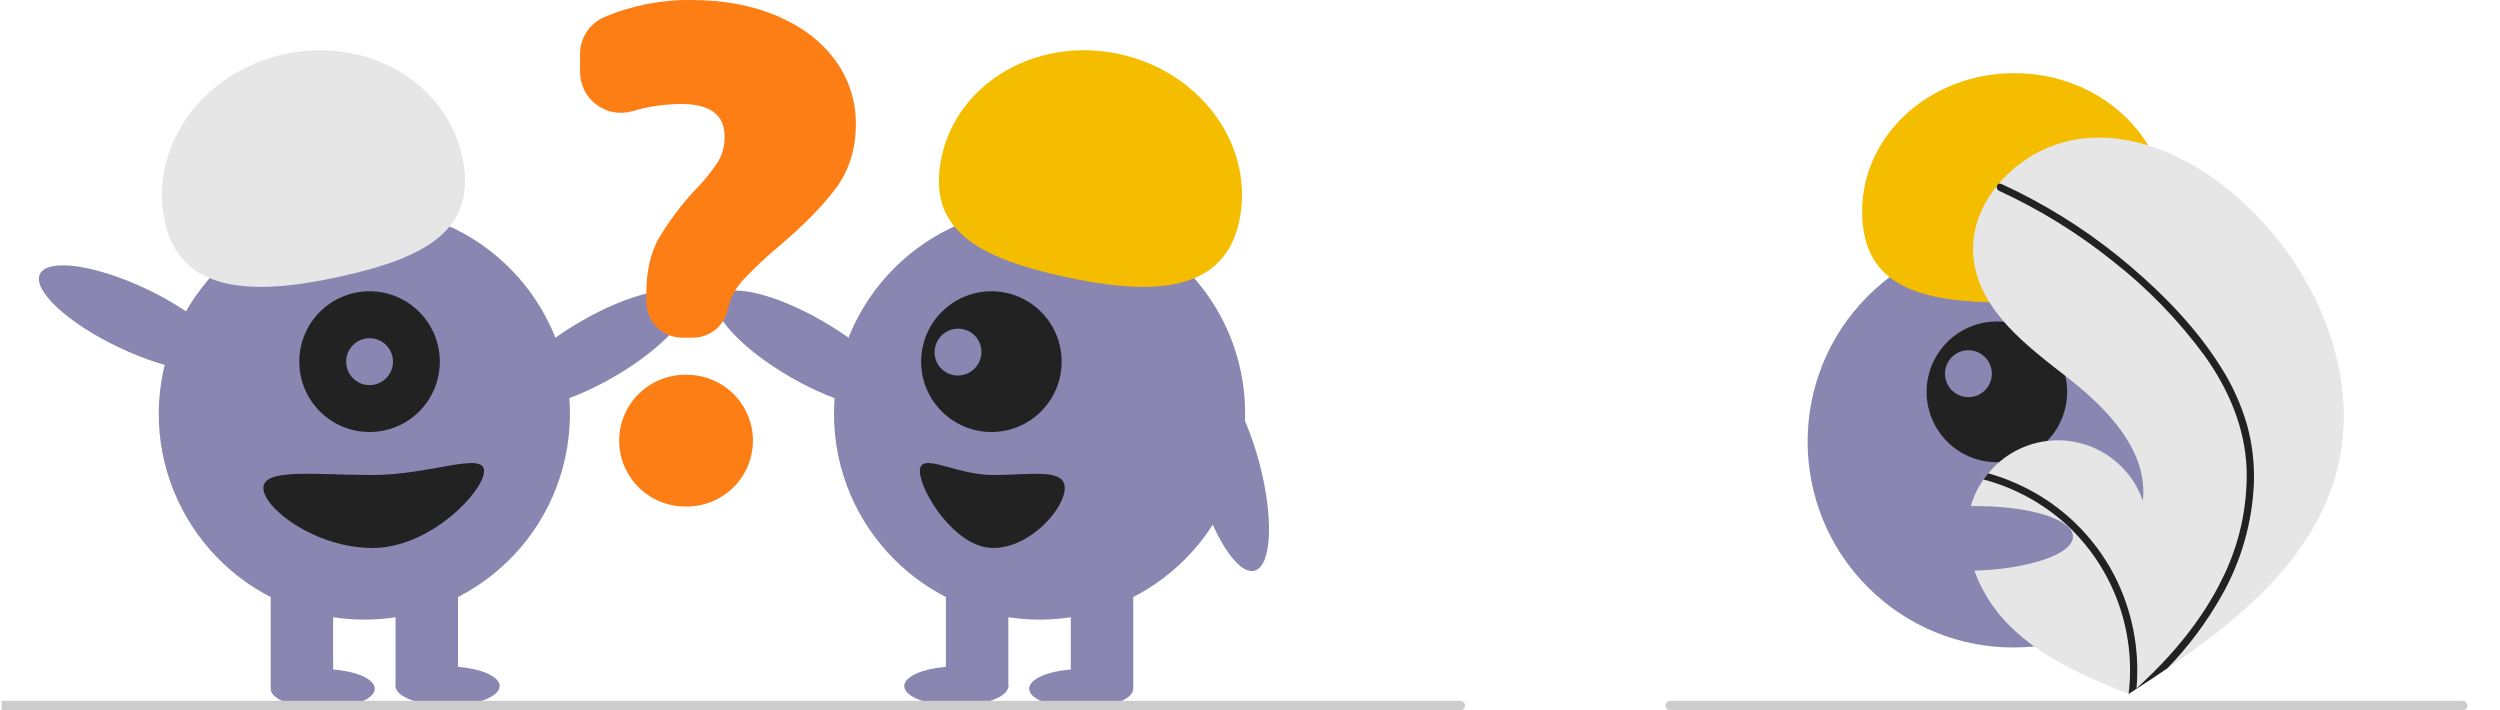<svg width="732" height="208" viewBox="0 0 732 208" fill="none" xmlns="http://www.w3.org/2000/svg">
<g clip-path="url(#clip0_963_1755)">
<path d="M632.034 171.931C655.541 148.392 655.541 110.227 632.034 86.687C608.526 63.148 570.412 63.148 546.904 86.687C523.397 110.227 523.397 148.392 546.904 171.931C570.412 195.47 608.526 195.47 632.034 171.931Z" fill="#8986B2"/>
<path d="M589.132 134.854C600.226 132.395 607.228 121.396 604.773 110.288C602.317 99.179 591.333 92.167 580.239 94.626C569.146 97.085 562.143 108.083 564.599 119.192C567.054 130.301 578.038 137.313 589.132 134.854Z" fill="#222222"/>
<path d="M577.836 116.124C581.534 115.304 583.868 111.638 583.049 107.935C582.231 104.232 578.569 101.895 574.871 102.715C571.174 103.534 568.839 107.201 569.658 110.904C570.476 114.606 574.138 116.944 577.836 116.124Z" fill="#8986B2"/>
<path d="M587.091 88.559C562.473 88.514 545.191 84.111 545.232 61.777C545.274 39.443 565.264 21.375 589.882 21.421C614.5 21.466 634.424 39.608 634.383 61.942C634.341 84.276 611.709 88.605 587.091 88.559Z" fill="#F5BD00"/>
<path d="M683.816 139.385C676.755 163.914 656.137 181.085 634.629 195.672C631.626 197.709 628.622 199.699 625.617 201.643C625.597 201.651 625.576 201.671 625.555 201.68C625.411 201.773 625.266 201.866 625.131 201.959C624.511 202.36 623.891 202.76 623.276 203.156L623.613 203.308C623.613 203.308 623.945 203.485 623.582 203.336C623.474 203.291 623.361 203.251 623.253 203.205C610.759 198.159 598.042 192.741 588.467 183.288C578.534 173.472 572.73 158.076 578.108 145.18C578.815 143.491 579.708 141.886 580.77 140.395C581.207 139.77 581.677 139.172 582.166 138.585C585.133 134.959 589.01 132.19 593.4 130.562C597.79 128.934 602.534 128.507 607.143 129.323C611.753 130.14 616.062 132.171 619.628 135.209C623.193 138.246 625.887 142.179 627.431 146.604C629.011 131.872 616.88 119.532 605.206 110.427C593.526 101.327 580.255 91.416 577.997 76.766C576.736 68.615 579.567 60.716 584.723 54.375C584.883 54.182 585.042 53.99 585.207 53.802C591.484 46.417 600.312 41.674 609.928 40.522C627.837 38.658 645.233 48.151 658.244 60.619C679.184 80.68 691.844 111.494 683.816 139.385Z" fill="#E6E6E6"/>
<path d="M650.153 107.3C653.59 112.655 656.229 118.483 657.986 124.6C659.472 130.068 660.134 135.727 659.948 141.391C659.469 153.045 656.202 164.413 650.421 174.539C646.067 182.222 640.761 189.322 634.628 195.672C631.625 197.709 628.621 199.699 625.616 201.643C625.596 201.651 625.575 201.671 625.554 201.68C625.41 201.773 625.265 201.866 625.13 201.959C624.51 202.36 623.89 202.76 623.275 203.156C623.275 203.156 623.944 203.485 623.581 203.336C623.473 203.291 623.36 203.251 623.252 203.205C624.372 194.012 623.275 184.683 620.053 176.002C616.831 167.32 611.578 159.539 604.734 153.309C597.874 147.174 589.662 142.749 580.77 140.395C581.206 139.77 581.676 139.172 582.165 138.585C585.599 139.549 588.942 140.816 592.154 142.37C603.635 147.89 613.035 156.966 618.964 168.253C624.285 178.502 626.575 190.058 625.565 201.565C626.078 201.099 626.592 200.623 627.091 200.152C636.585 191.288 645.018 181.114 650.725 169.372C655.677 159.428 658.11 148.418 657.812 137.311C657.346 125.2 652.527 113.982 645.55 104.216C637.903 93.797 628.869 84.475 618.699 76.507C608.45 68.287 597.235 61.354 585.305 55.862C585.036 55.736 584.825 55.512 584.717 55.235C584.608 54.958 584.61 54.65 584.722 54.375C584.802 54.128 584.976 53.922 585.206 53.802C585.324 53.751 585.453 53.727 585.582 53.733C585.71 53.739 585.836 53.773 585.95 53.834C587.423 54.513 588.886 55.201 590.337 55.919C602.423 61.901 613.72 69.364 623.969 78.135C633.869 86.586 643.189 96.242 650.153 107.3Z" fill="#222222"/>
<path d="M94.491 207.369C102.908 207.369 109.731 204.807 109.731 201.646C109.731 198.486 102.908 195.924 94.491 195.924C86.075 195.924 79.252 198.486 79.252 201.646C79.252 204.807 86.075 207.369 94.491 207.369Z" fill="#8986B2"/>
<path d="M131.066 206.606C139.482 206.606 146.305 204.044 146.305 200.883C146.305 197.723 139.482 195.161 131.066 195.161C122.649 195.161 115.826 197.723 115.826 200.883C115.826 204.044 122.649 206.606 131.066 206.606Z" fill="#8986B2"/>
<path d="M179.621 110.422C194.022 102.109 203.583 91.7 200.977 87.173C198.371 82.646 184.584 85.716 170.183 94.029C155.782 102.342 146.22 112.75 148.826 117.277C151.433 121.804 165.22 118.735 179.621 110.422Z" fill="#8986B2"/>
<path d="M166.102 130.806C171.427 97.946 149.142 66.985 116.326 61.653C83.51 56.32 52.591 78.635 47.265 111.495C41.94 144.355 64.225 175.316 97.041 180.649C129.857 185.981 160.776 163.666 166.102 130.806Z" fill="#8986B2"/>
<path d="M97.539 168.456H79.252V201.265H97.539V168.456Z" fill="#8986B2"/>
<path d="M134.113 168.456H115.826V201.265H134.113V168.456Z" fill="#8986B2"/>
<path d="M108.206 126.492C119.568 126.492 128.779 117.268 128.779 105.891C128.779 94.513 119.568 85.29 108.206 85.29C96.844 85.29 87.633 94.513 87.633 105.891C87.633 117.268 96.844 126.492 108.206 126.492Z" fill="#222222"/>
<path d="M108.207 112.758C111.995 112.758 115.065 109.683 115.065 105.891C115.065 102.098 111.995 99.024 108.207 99.024C104.42 99.024 101.35 102.098 101.35 105.891C101.35 109.683 104.42 112.758 108.207 112.758Z" fill="#8986B2"/>
<path d="M48.29 65.095C43.43 43.298 58.967 21.273 82.993 15.901C107.02 10.529 130.437 23.844 135.298 45.641C140.158 67.438 124.235 75.477 100.209 80.849C76.182 86.221 53.151 86.892 48.29 65.095Z" fill="#E6E6E6"/>
<path d="M66.076 106.097C68.312 101.376 57.95 91.766 42.931 84.633C27.912 77.501 13.924 75.546 11.688 80.267C9.451 84.988 19.814 94.598 34.833 101.731C49.852 108.863 63.84 110.818 66.076 106.097Z" fill="#8986B2"/>
<path d="M77.115 142.896C77.115 148.795 92.285 160.445 109.118 160.445C125.951 160.445 141.734 143.836 141.734 137.936C141.734 132.037 125.951 139.081 109.118 139.081C92.285 139.081 77.115 136.996 77.115 142.896Z" fill="#222222"/>
<path d="M316.579 207.369C324.996 207.369 331.819 204.807 331.819 201.646C331.819 198.486 324.996 195.924 316.579 195.924C308.163 195.924 301.34 198.486 301.34 201.646C301.34 204.807 308.163 207.369 316.579 207.369Z" fill="#8986B2"/>
<path d="M280.005 206.606C288.421 206.606 295.244 204.044 295.244 200.883C295.244 197.723 288.421 195.161 280.005 195.161C271.589 195.161 264.766 197.723 264.766 200.883C264.766 204.044 271.589 206.606 280.005 206.606Z" fill="#8986B2"/>
<path d="M262.244 117.277C264.851 112.75 255.289 102.342 240.888 94.028C226.487 85.715 212.7 82.646 210.094 87.173C207.488 91.7 217.049 102.109 231.45 110.422C245.851 118.735 259.638 121.804 262.244 117.277Z" fill="#8986B2"/>
<path d="M304.387 181.427C337.632 181.427 364.582 154.44 364.582 121.151C364.582 87.861 337.632 60.874 304.387 60.874C271.142 60.874 244.191 87.861 244.191 121.151C244.191 154.44 271.142 181.427 304.387 181.427Z" fill="#8986B2"/>
<path d="M331.818 168.456H313.531V201.265H331.818V168.456Z" fill="#8986B2"/>
<path d="M295.244 168.456H276.957V201.265H295.244V168.456Z" fill="#8986B2"/>
<path d="M290.284 126.492C301.646 126.492 310.857 117.268 310.857 105.891C310.857 94.513 301.646 85.29 290.284 85.29C278.922 85.29 269.711 94.513 269.711 105.891C269.711 117.268 278.922 126.492 290.284 126.492Z" fill="#222222"/>
<path d="M285.327 107.929C288.014 105.241 288.032 100.896 285.366 98.224C282.7 95.552 278.361 95.566 275.674 98.254C272.987 100.942 272.97 105.287 275.635 107.959C278.301 110.631 282.64 110.617 285.327 107.929Z" fill="#8986B2"/>
<path d="M310.862 80.849C286.835 75.477 270.912 67.438 275.772 45.641C280.633 23.844 304.05 10.529 328.077 15.901C352.103 21.273 367.64 43.298 362.78 65.095C357.919 86.892 334.888 86.221 310.862 80.849Z" fill="#F5BD00"/>
<path d="M367.334 167.097C372.378 165.756 373.007 151.627 368.74 135.54C364.473 119.453 356.925 107.499 351.882 108.841C346.839 110.182 346.209 124.311 350.476 140.398C354.743 156.485 362.291 168.439 367.334 167.097Z" fill="#8986B2"/>
<path d="M290.751 139.082C279.7 139.082 269.338 132.038 269.338 137.937C269.338 143.837 279.7 160.445 290.751 160.445C301.802 160.445 311.761 148.796 311.761 142.897C311.761 136.997 301.802 139.082 290.751 139.082Z" fill="#222222"/>
<path d="M202.844 98.875H199.743C196.965 98.872 194.302 97.768 192.337 95.805C190.373 93.843 189.268 91.182 189.265 88.406V85.805C189.265 79.362 190.487 73.967 192.897 69.77C195.817 64.888 199.224 60.315 203.066 56.118C205.616 53.555 207.93 50.768 209.98 47.791C211.45 45.478 212.21 42.784 212.164 40.044C212.164 33.581 207.949 30.439 199.28 30.439C194.47 30.493 189.692 31.21 185.079 32.568C183.3 33.076 181.427 33.164 179.608 32.825C177.789 32.487 176.074 31.731 174.597 30.618C173.12 29.504 171.922 28.063 171.097 26.409C170.271 24.754 169.842 22.931 169.842 21.082V15.816C169.832 13.549 170.48 11.328 171.708 9.422C172.936 7.516 174.691 6.006 176.76 5.077C184.907 1.602 193.694 -0.125 202.551 0.007C211.83 0.007 220.206 1.564 227.448 4.635C234.702 7.713 240.434 12.053 244.483 17.536C248.52 22.979 250.666 29.592 250.594 36.367C250.594 43.642 248.606 49.978 244.686 55.2C240.808 60.368 235.25 66.026 228.165 72.018C224.432 75.12 220.895 78.45 217.573 81.988C215.428 84.297 213.912 87.118 213.17 90.18C212.756 92.616 211.492 94.826 209.601 96.418C207.711 98.01 205.316 98.881 202.844 98.875Z" fill="#FD7E14"/>
<path d="M201.068 148.313H200.66C195.522 148.31 190.595 146.276 186.963 142.658C183.331 139.04 181.291 134.135 181.291 129.02C181.291 123.906 183.331 119 186.963 115.383C190.595 111.765 195.522 109.731 200.66 109.728H201.068C203.615 109.726 206.136 110.224 208.489 111.193C210.842 112.161 212.98 113.582 214.781 115.374C216.582 117.166 218.011 119.293 218.986 121.634C219.961 123.976 220.462 126.486 220.462 129.02C220.462 131.555 219.961 134.065 218.986 136.406C218.011 138.748 216.582 140.875 214.781 142.667C212.98 144.458 210.842 145.879 208.489 146.848C206.136 147.817 203.615 148.315 201.068 148.313Z" fill="#FD7E14"/>
<path d="M427.545 208H-7.141C-7.512 208 -7.868 207.853 -8.13 207.59C-8.392 207.328 -8.539 206.972 -8.539 206.6C-8.539 206.229 -8.392 205.873 -8.13 205.611C-7.868 205.348 -7.512 205.201 -7.141 205.201H427.545C427.916 205.201 428.271 205.348 428.533 205.611C428.796 205.873 428.943 206.229 428.943 206.6C428.943 206.972 428.796 207.328 428.533 207.59C428.271 207.853 427.916 208 427.545 208Z" fill="#CCCCCC"/>
<path d="M721.063 208H489.044C488.673 208 488.318 207.853 488.056 207.59C487.794 207.328 487.646 206.972 487.646 206.6C487.646 206.229 487.794 205.873 488.056 205.611C488.318 205.348 488.673 205.201 489.044 205.201H721.063C721.434 205.201 721.79 205.348 722.052 205.611C722.314 205.873 722.461 206.229 722.461 206.6C722.461 206.972 722.314 207.328 722.052 207.59C721.79 207.853 721.434 208 721.063 208Z" fill="#CCCCCC"/>
<path d="M577.059 167.118C593.679 166.793 607.068 162.294 606.966 157.07C606.864 151.845 593.309 147.874 576.69 148.199C560.07 148.525 546.68 153.024 546.782 158.248C546.884 163.473 560.44 167.444 577.059 167.118Z" fill="#8986B2"/>
</g>
<defs>
<clipPath id="clip0_963_1755">
<rect width="731" height="208" fill="white" transform="translate(0.5)"/>
</clipPath>
</defs>
</svg>
